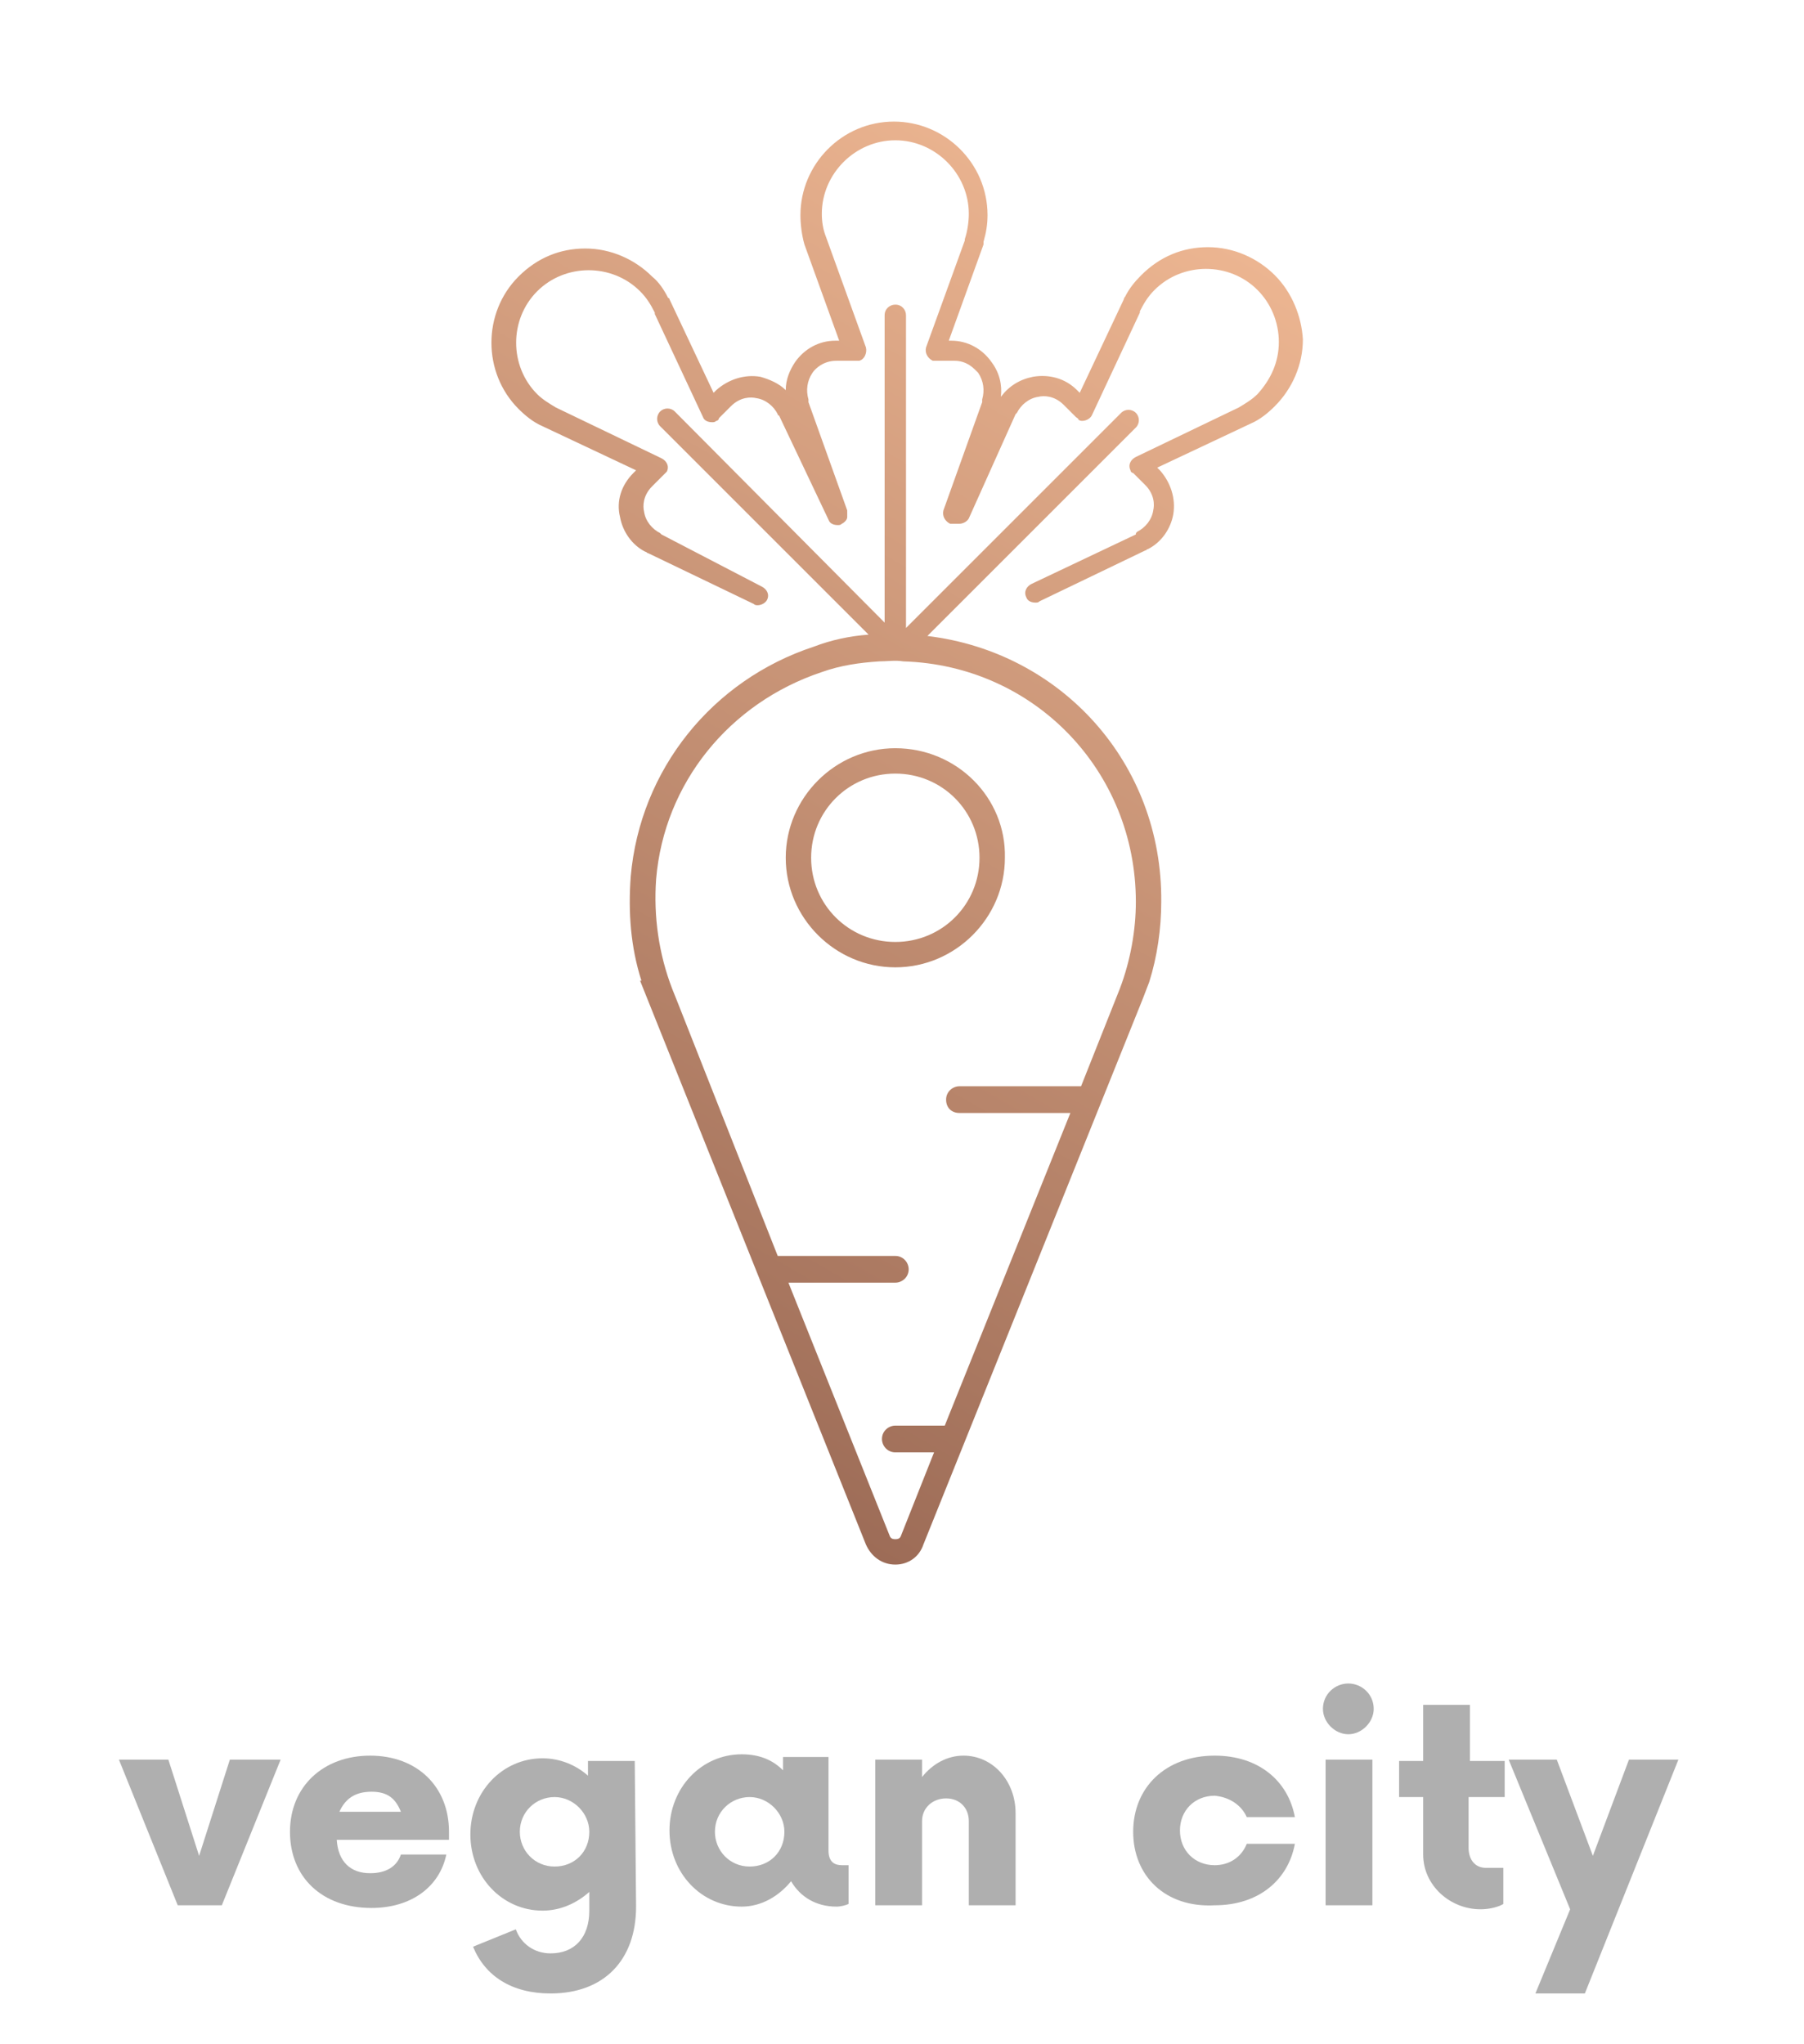 <?xml version="1.0" encoding="utf-8"?>
<!-- Generator: Adobe Illustrator 21.0.2, SVG Export Plug-In . SVG Version: 6.00 Build 0)  -->
<svg version="1.1" id="Layer_1" xmlns="http://www.w3.org/2000/svg" xmlns:xlink="http://www.w3.org/1999/xlink" x="0px" y="0px"
	 viewBox="0 0 135 153" style="enable-background:new 0 0 135 153;" xml:space="preserve">
<style type="text/css">
	.st0{fill:url(#SVGID_1_);}
	.st1{fill:#AFAFAF;}
</style>
<g>
	<g>
		<linearGradient id="SVGID_1_" gradientUnits="userSpaceOnUse" x1="85.025" y1="14.318" x2="35.904" y2="99.399">
			<stop  offset="0" style="stop-color:#ECB591"/>
			<stop  offset="1" style="stop-color:#9D6C57"/>
		</linearGradient>
		<path class="st0" d="M67,56c-4.5,0-8.2,3.7-8.2,8.2c0,4.5,3.7,8.2,8.2,8.2s8.2-3.7,8.2-8.2C75.3,59.7,71.6,56,67,56z M67,70.5
			c-3.5,0-6.3-2.8-6.3-6.3c0-3.5,2.8-6.3,6.3-6.3s6.3,2.8,6.3,6.3C73.3,67.7,70.5,70.5,67,70.5z M95.4,20.6c-1.3-1.3-3.1-2.1-5-2.1
			c-1.9,0-3.6,0.7-5,2.1c-0.5,0.5-0.9,1-1.2,1.6c0,0-0.1,0.1-0.1,0.2l-3.3,7l-0.2-0.2c-0.9-0.9-2.1-1.2-3.3-1
			c-1,0.2-1.8,0.7-2.4,1.5c0.1-0.9-0.1-1.8-0.7-2.6c-0.7-1-1.8-1.6-3-1.6h-0.2l2.6-7.2c0-0.1,0-0.1,0-0.2c0.2-0.7,0.3-1.3,0.3-2
			c0-3.9-3.2-7-7-7c-3.9,0-7,3.2-7,7c0,0.7,0.1,1.5,0.3,2.2c0,0,0,0,0,0c0,0,0,0,0,0l2.6,7.2h-0.3c-1.2,0-2.3,0.6-3,1.6
			c-0.4,0.6-0.7,1.3-0.7,2.1c-0.5-0.5-1.2-0.8-1.9-1c-1.2-0.2-2.4,0.2-3.3,1l-0.2,0.2l-3.3-7c0-0.1-0.1-0.1-0.1-0.1
			c-0.3-0.6-0.7-1.2-1.2-1.6c-1.3-1.3-3.1-2.1-5-2.1s-3.6,0.7-5,2.1c-2.7,2.7-2.7,7.2,0,9.9c0.5,0.5,1.1,1,1.8,1.3c0,0,0,0,0,0
			c0,0,0,0,0,0l7,3.3l-0.2,0.2c-0.9,0.9-1.3,2.1-1,3.3c0.2,1.1,0.9,2.1,1.9,2.6c0.1,0,0.1,0.1,0.2,0.1l7.9,3.8
			c0.1,0.1,0.2,0.1,0.3,0.1c0.3,0,0.6-0.2,0.7-0.4c0.2-0.4,0-0.8-0.4-1L49.5,40c0,0-0.1-0.1-0.1-0.1c-0.6-0.3-1.1-0.9-1.2-1.6
			c-0.1-0.4-0.1-1.2,0.6-1.9l0.9-0.9c0,0,0,0,0,0c0.1-0.1,0.1-0.1,0.2-0.2c0.2-0.4,0-0.8-0.4-1l-7.9-3.8c-0.5-0.3-1-0.6-1.4-1
			c-2.1-2.1-2.1-5.6,0-7.7c2.1-2.1,5.6-2.1,7.7,0c0.5,0.5,0.8,1,1.1,1.6c0,0,0,0,0,0.1l3.6,7.7c0.1,0.3,0.4,0.4,0.7,0.4
			c0.1,0,0.2,0,0.3-0.1c0.1,0,0.2-0.1,0.2-0.2c0,0,0,0,0,0l0.9-0.9c0.7-0.7,1.5-0.7,1.9-0.6c0.7,0.1,1.3,0.6,1.6,1.2
			c0,0.1,0.1,0.1,0.1,0.1l3.7,7.8c0.1,0.3,0.4,0.4,0.7,0.4c0.1,0,0.2,0,0.3-0.1c0.2-0.1,0.4-0.3,0.4-0.5c0,0,0,0,0,0
			c0,0,0-0.1,0-0.1c0,0,0,0,0-0.1c0,0,0,0,0-0.1c0,0,0-0.1,0-0.1c0,0,0,0,0,0c0,0,0-0.1,0-0.1l-2.9-8.1c0-0.1,0-0.1,0-0.2
			c-0.2-0.7-0.1-1.4,0.3-2c0.2-0.3,0.8-0.9,1.8-0.9H64c0,0,0,0,0,0c0,0,0,0,0,0c0.1,0,0.2,0,0.3,0c0.4-0.1,0.6-0.6,0.5-1l-3-8.3
			c-0.2-0.5-0.3-1.1-0.3-1.7c0-3,2.5-5.5,5.5-5.5c3,0,5.5,2.5,5.5,5.5c0,0.6-0.1,1.3-0.3,1.9c0,0,0,0.1,0,0.1l-2.9,8
			c-0.1,0.4,0.1,0.8,0.5,1c0,0,0.1,0,0.1,0c0,0,0,0,0.1,0c0,0,0,0,0.1,0c0,0,0,0,0,0c0,0,0,0,0,0h1.3c1,0,1.5,0.6,1.8,0.9
			c0.4,0.6,0.5,1.3,0.3,2c0,0.1,0,0.1,0,0.2l-2.9,8.1c-0.1,0.4,0.1,0.8,0.5,1c0.1,0,0.2,0,0.3,0c0.1,0,0.1,0,0.2,0
			c0.1,0,0.2,0,0.2,0c0.3,0,0.6-0.2,0.7-0.4L76,31c0,0,0.1-0.1,0.1-0.1c0.3-0.6,0.9-1.1,1.6-1.2c0.4-0.1,1.2-0.1,1.9,0.6l0.9,0.9
			c0,0,0,0,0,0c0.1,0.1,0.2,0.1,0.2,0.2c0.1,0.1,0.2,0.1,0.3,0.1c0.3,0,0.6-0.2,0.7-0.4l3.6-7.7c0,0,0,0,0-0.1
			c0.3-0.6,0.6-1.1,1.1-1.6c2.1-2.1,5.6-2.1,7.7,0c1,1,1.6,2.4,1.6,3.9c0,1.5-0.6,2.8-1.6,3.9c-0.4,0.4-0.9,0.7-1.4,1L85,34.2
			c-0.4,0.2-0.6,0.6-0.4,1c0,0.1,0.1,0.2,0.2,0.2c0,0,0,0,0,0l0.9,0.9c0.7,0.7,0.7,1.5,0.6,1.9c-0.1,0.7-0.6,1.3-1.2,1.6
			C85,39.9,85,39.9,85,40l-7.8,3.7c-0.4,0.2-0.6,0.6-0.4,1c0.1,0.3,0.4,0.4,0.7,0.4c0.1,0,0.2,0,0.3-0.1l7.9-3.8
			c0.1,0,0.1-0.1,0.2-0.1c1-0.5,1.7-1.5,1.9-2.6c0.2-1.2-0.2-2.4-1-3.3l-0.2-0.2l7-3.3c0,0,0,0,0,0c0,0,0,0,0,0
			c0.7-0.3,1.3-0.8,1.8-1.3c1.3-1.3,2.1-3.1,2.1-5C97.4,23.7,96.7,21.9,95.4,20.6z M69.4,47.6l15.6-15.6c0.3-0.3,0.3-0.8,0-1.1
			c-0.3-0.3-0.8-0.3-1.1,0L67.8,47V23.6c0-0.4-0.3-0.8-0.8-0.8c-0.4,0-0.8,0.3-0.8,0.8v23L50.5,30.8c-0.3-0.3-0.8-0.3-1.1,0
			c-0.3,0.3-0.3,0.8,0,1.1L65,47.5c-1.4,0.1-2.8,0.4-4.1,0.9c-7.6,2.5-13,9.2-13.7,17.2c-0.2,2.7,0,5.3,0.8,7.8h-0.1l16.9,42.2
			c0.4,0.9,1.2,1.5,2.2,1.5c1,0,1.8-0.6,2.1-1.5l16.4-40.8l0.5-1.3H86c0.6-1.9,0.9-4,0.9-6C87,57.1,79.4,48.8,69.4,47.6z M83.8,74
			l-2.9,7.3c-0.1,0-0.2,0-0.3,0h-8.8c-0.5,0-1,0.4-1,1s0.4,1,1,1h8.3l-9.4,23.4H67c-0.5,0-1,0.4-1,1c0,0.5,0.4,1,1,1h2.9l-2.5,6.3
			c-0.1,0.2-0.3,0.2-0.4,0.2c-0.1,0-0.3,0-0.4-0.2l-7.6-19h8c0.5,0,1-0.4,1-1c0-0.5-0.4-1-1-1h-8.8L50.7,75l-0.4-1
			c-1-2.6-1.4-5.4-1.2-8.2c0.6-7.2,5.5-13.2,12.4-15.5c1.4-0.5,2.8-0.7,4.3-0.8c0.6,0,1.2-0.1,1.8,0c9.8,0.3,17.4,8.2,17.4,18
			C85,69.6,84.6,71.9,83.8,74z"/>
	</g>
</g>
<path d="M36,54"/>
<g>
	<g>
		<g>
			<path class="st1" d="M21,131.7l-4.4,10.9h-3.3l-4.4-10.9h3.7l2.3,7.2l2.3-7.2H21z"/>
		</g>
		<g>
			<path class="st1" d="M33.6,137.7h-8.4c0.1,1.6,1,2.5,2.5,2.5c1.2,0,2-0.5,2.3-1.4h3.4c-0.5,2.4-2.6,4-5.6,4
				c-3.7,0-6.1-2.3-6.1-5.7c0-3.4,2.5-5.7,6-5.7s5.9,2.3,5.9,5.7V137.7z M25.4,135.6H30c-0.4-1-1-1.5-2.2-1.5
				C26.5,134.1,25.8,134.7,25.4,135.6z"/>
		</g>
		<g>
			<path class="st1" d="M47.6,142.7c0,4-2.4,6.5-6.4,6.5c-2.9,0-4.9-1.3-5.8-3.5l3.2-1.3c0.4,1.1,1.4,1.8,2.6,1.8
				c1.8,0,2.9-1.2,2.9-3.2v-1.4c-0.9,0.8-2.1,1.4-3.5,1.4c-3,0-5.4-2.5-5.4-5.7c0-3.2,2.4-5.7,5.4-5.7c1.3,0,2.5,0.5,3.4,1.3v-1.1
				h3.5L47.6,142.7z M44.1,137.1c0-1.4-1.2-2.6-2.6-2.6c-1.4,0-2.6,1.1-2.6,2.6c0,1.4,1.1,2.6,2.6,2.6
				C43,139.7,44.1,138.6,44.1,137.1z"/>
		</g>
		<g>
			<path class="st1" d="M63.5,139.7v2.8c-0.2,0.1-0.6,0.2-0.9,0.2c-1.5,0-2.7-0.7-3.4-1.9c-0.9,1.1-2.2,1.9-3.7,1.9
				c-3,0-5.4-2.5-5.4-5.7c0-3.2,2.4-5.7,5.4-5.7c1.3,0,2.3,0.4,3.1,1.2v-1H62v7c0,0.9,0.5,1.1,1,1.1H63.5z M58.7,137.1
				c0-1.4-1.2-2.6-2.6-2.6c-1.4,0-2.6,1.1-2.6,2.6c0,1.4,1.1,2.6,2.6,2.6C57.6,139.7,58.7,138.6,58.7,137.1z"/>
		</g>
		<g>
			<path class="st1" d="M76,135.7v6.9h-3.5v-6.3c0-1-0.7-1.7-1.7-1.7s-1.8,0.7-1.8,1.7v6.3h-3.5v-10.9H69v1.3c0.8-1,1.9-1.6,3.1-1.6
				C74.3,131.4,76,133.3,76,135.7z"/>
		</g>
		<g>
			<path class="st1" d="M84.8,137.1c0-3.3,2.4-5.7,6.1-5.7c3.3,0,5.5,1.9,6,4.6h-3.6c-0.4-0.9-1.3-1.5-2.4-1.6
				c-1.5,0-2.6,1.1-2.6,2.6c0,1.5,1.1,2.6,2.6,2.6c1.1,0,2-0.6,2.4-1.6h3.6c-0.5,2.7-2.7,4.6-6,4.6
				C87.2,142.8,84.8,140.4,84.8,137.1z"/>
		</g>
		<g>
			<path class="st1" d="M99,127.9c0-1.1,0.9-1.9,1.9-1.9s1.9,0.8,1.9,1.9c0,1-0.9,1.9-1.9,1.9S99,128.9,99,127.9z M99.2,131.7h3.5
				v10.9h-3.5V131.7z"/>
		</g>
		<g>
			<path class="st1" d="M109.9,134.4v3.9c0,0.9,0.5,1.5,1.3,1.5h1.3v2.7c-0.3,0.2-1,0.4-1.7,0.4c-2.3,0-4.3-1.8-4.3-4.1v-4.3h-1.8
				v-2.7h1.8v-4.2h3.5v4.2h2.6v2.7H109.9z"/>
		</g>
		<g>
			<path class="st1" d="M125.6,131.7l-7,17.5h-3.7l2.6-6.3l-4.6-11.2h3.6l2.7,7.2l2.7-7.2H125.6z"/>
		</g>
	</g>
</g>
</svg>
